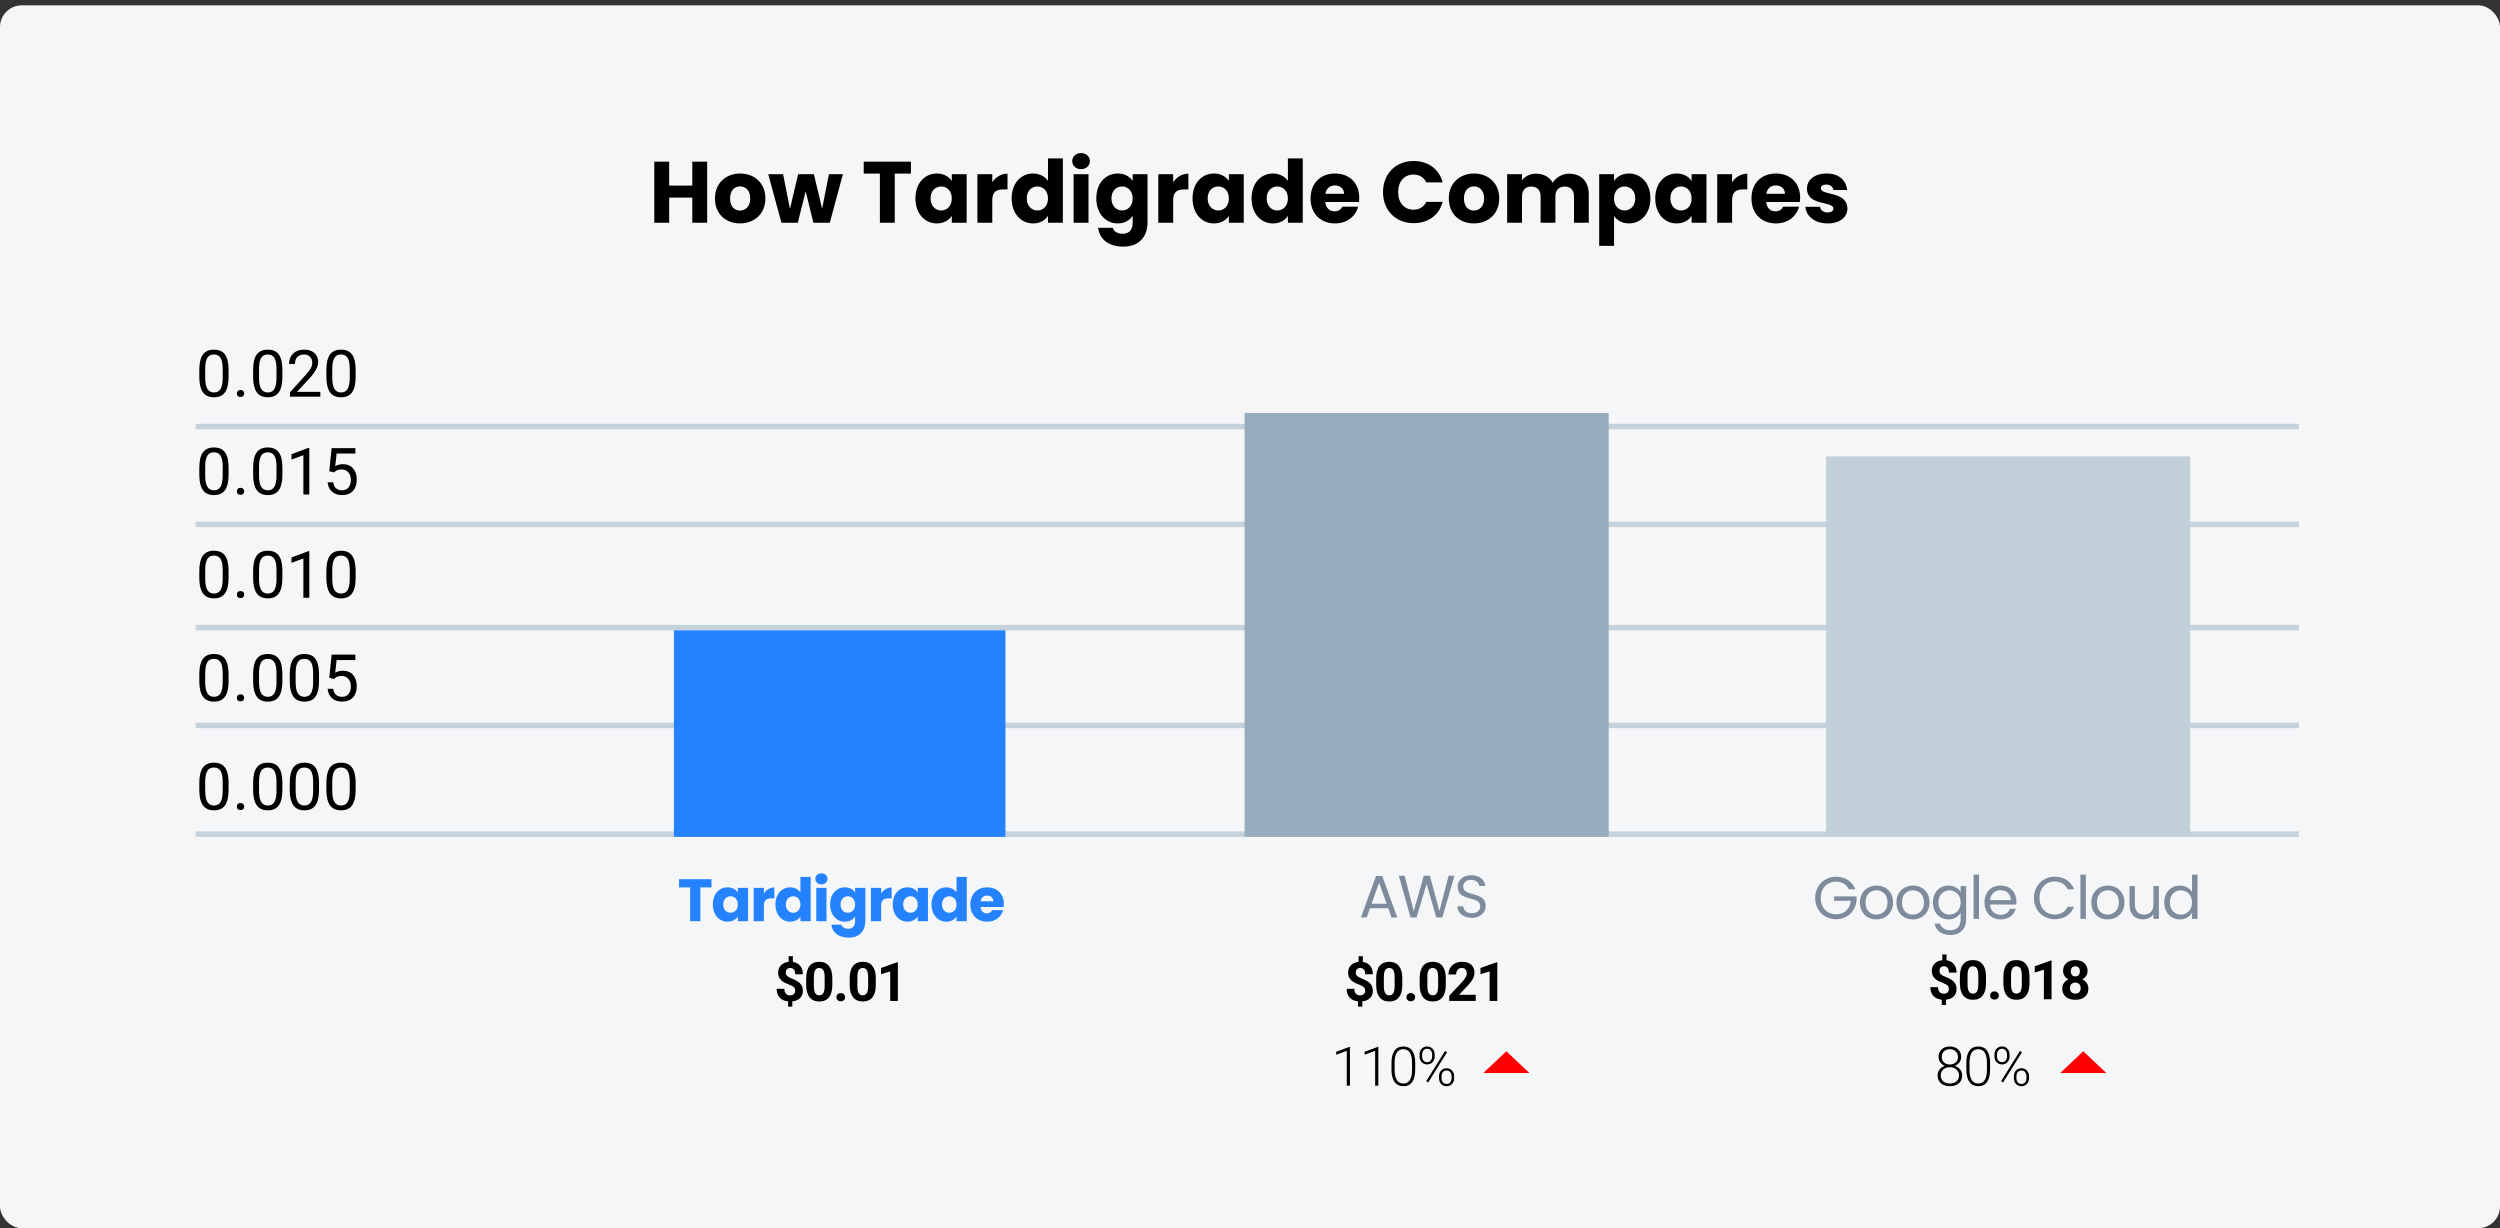 <svg width="460" height="226" viewBox="0 0 460 226" fill="none" xmlns="http://www.w3.org/2000/svg">
<rect x="0" y="0" width="460" height="226" fill="#333333" stroke="none"/>
<rect y="0.982" width="460" height="225" rx="4" fill="#F4F6F8"/>
<path d="M127.382 40.982H130.118V29.75H127.382V34.15H123.126V29.75H120.39V40.982H123.126V36.358H127.382V40.982ZM140.83 36.518C140.83 33.686 138.814 31.926 136.19 31.926C133.582 31.926 131.55 33.686 131.55 36.518C131.55 39.35 133.534 41.11 136.158 41.11C138.782 41.11 140.83 39.35 140.83 36.518ZM134.334 36.518C134.334 34.998 135.198 34.294 136.19 34.294C137.15 34.294 138.046 34.998 138.046 36.518C138.046 38.022 137.134 38.742 136.158 38.742C135.166 38.742 134.334 38.022 134.334 36.518ZM143.785 40.982H146.793L148.249 35.19L149.657 40.982H152.681L155.097 32.054H152.521L151.273 38.406L149.753 32.054H146.857L145.353 38.438L144.089 32.054H141.353L143.785 40.982ZM158.923 31.942H161.899V40.982H164.635V31.942H167.611V29.75H158.923V31.942ZM168.44 36.502C168.44 39.318 170.184 41.11 172.36 41.11C173.688 41.11 174.632 40.502 175.128 39.718V40.982H177.864V32.054H175.128V33.318C174.648 32.534 173.704 31.926 172.376 31.926C170.184 31.926 168.44 33.686 168.44 36.502ZM175.128 36.518C175.128 37.942 174.216 38.726 173.176 38.726C172.152 38.726 171.224 37.926 171.224 36.502C171.224 35.078 172.152 34.31 173.176 34.31C174.216 34.31 175.128 35.094 175.128 36.518ZM182.58 36.838C182.58 35.302 183.332 34.854 184.628 34.854H185.38V31.958C184.18 31.958 183.204 32.598 182.58 33.542V32.054H179.844V40.982H182.58V36.838ZM186.143 36.502C186.143 39.318 187.887 41.11 190.079 41.11C191.391 41.11 192.335 40.518 192.831 39.702V40.982H195.567V29.142H192.831V33.286C192.287 32.47 191.263 31.926 190.079 31.926C187.887 31.926 186.143 33.686 186.143 36.502ZM192.831 36.518C192.831 37.942 191.919 38.726 190.879 38.726C189.855 38.726 188.927 37.926 188.927 36.502C188.927 35.078 189.855 34.31 190.879 34.31C191.919 34.31 192.831 35.094 192.831 36.518ZM197.547 40.982H200.283V32.054H197.547V40.982ZM198.923 31.126C199.883 31.126 200.539 30.47 200.539 29.654C200.539 28.822 199.883 28.166 198.923 28.166C197.947 28.166 197.291 28.822 197.291 29.654C197.291 30.47 197.947 31.126 198.923 31.126ZM201.721 36.502C201.721 39.318 203.465 41.11 205.657 41.11C206.969 41.11 207.913 40.486 208.409 39.702V40.966C208.409 42.47 207.593 43.014 206.553 43.014C205.609 43.014 204.937 42.582 204.761 41.91H202.057C202.297 44.038 204.025 45.382 206.681 45.382C209.769 45.382 211.145 43.35 211.145 40.966V32.054H208.409V33.318C207.929 32.518 206.969 31.926 205.657 31.926C203.465 31.926 201.721 33.686 201.721 36.502ZM208.409 36.518C208.409 37.942 207.497 38.726 206.457 38.726C205.433 38.726 204.505 37.926 204.505 36.502C204.505 35.078 205.433 34.31 206.457 34.31C207.497 34.31 208.409 35.094 208.409 36.518ZM215.861 36.838C215.861 35.302 216.613 34.854 217.909 34.854H218.661V31.958C217.461 31.958 216.485 32.598 215.861 33.542V32.054H213.125V40.982H215.861V36.838ZM219.425 36.502C219.425 39.318 221.169 41.11 223.345 41.11C224.673 41.11 225.617 40.502 226.113 39.718V40.982H228.849V32.054H226.113V33.318C225.633 32.534 224.689 31.926 223.361 31.926C221.169 31.926 219.425 33.686 219.425 36.502ZM226.113 36.518C226.113 37.942 225.201 38.726 224.161 38.726C223.137 38.726 222.209 37.926 222.209 36.502C222.209 35.078 223.137 34.31 224.161 34.31C225.201 34.31 226.113 35.094 226.113 36.518ZM230.284 36.502C230.284 39.318 232.028 41.11 234.22 41.11C235.532 41.11 236.476 40.518 236.972 39.702V40.982H239.708V29.142H236.972V33.286C236.428 32.47 235.404 31.926 234.22 31.926C232.028 31.926 230.284 33.686 230.284 36.502ZM236.972 36.518C236.972 37.942 236.06 38.726 235.02 38.726C233.996 38.726 233.068 37.926 233.068 36.502C233.068 35.078 233.996 34.31 235.02 34.31C236.06 34.31 236.972 35.094 236.972 36.518ZM245.623 34.118C246.535 34.118 247.303 34.678 247.303 35.654H243.879C244.039 34.662 244.727 34.118 245.623 34.118ZM249.895 38.022H246.983C246.759 38.502 246.327 38.886 245.559 38.886C244.679 38.886 243.959 38.342 243.863 37.174H250.055C250.087 36.902 250.103 36.63 250.103 36.374C250.103 33.654 248.263 31.926 245.655 31.926C242.999 31.926 241.143 33.686 241.143 36.518C241.143 39.35 243.031 41.11 245.655 41.11C247.879 41.11 249.463 39.766 249.895 38.022ZM254.473 35.35C254.473 38.71 256.809 41.062 260.121 41.062C262.793 41.062 264.809 39.574 265.449 37.142H262.441C261.977 38.102 261.129 38.582 260.089 38.582C258.409 38.582 257.257 37.334 257.257 35.35C257.257 33.366 258.409 32.118 260.089 32.118C261.129 32.118 261.977 32.598 262.441 33.558H265.449C264.809 31.126 262.793 29.622 260.121 29.622C256.809 29.622 254.473 31.99 254.473 35.35ZM275.861 36.518C275.861 33.686 273.845 31.926 271.221 31.926C268.613 31.926 266.581 33.686 266.581 36.518C266.581 39.35 268.565 41.11 271.189 41.11C273.813 41.11 275.861 39.35 275.861 36.518ZM269.365 36.518C269.365 34.998 270.229 34.294 271.221 34.294C272.181 34.294 273.077 34.998 273.077 36.518C273.077 38.022 272.165 38.742 271.189 38.742C270.197 38.742 269.365 38.022 269.365 36.518ZM289.616 40.982H292.336V35.766C292.336 33.366 290.912 31.958 288.704 31.958C287.408 31.958 286.288 32.678 285.696 33.622C285.088 32.55 284 31.958 282.656 31.958C281.488 31.958 280.576 32.454 280.048 33.174V32.054H277.312V40.982H280.048V36.134C280.048 34.966 280.72 34.326 281.76 34.326C282.8 34.326 283.472 34.966 283.472 36.134V40.982H286.192V36.134C286.192 34.966 286.864 34.326 287.904 34.326C288.944 34.326 289.616 34.966 289.616 36.134V40.982ZM296.986 33.318V32.054H294.25V45.238H296.986V39.734C297.482 40.486 298.426 41.11 299.738 41.11C301.93 41.11 303.674 39.318 303.674 36.502C303.674 33.686 301.93 31.926 299.738 31.926C298.426 31.926 297.482 32.534 296.986 33.318ZM300.89 36.502C300.89 37.926 299.962 38.726 298.922 38.726C297.898 38.726 296.97 37.942 296.97 36.518C296.97 35.094 297.898 34.31 298.922 34.31C299.962 34.31 300.89 35.078 300.89 36.502ZM304.565 36.502C304.565 39.318 306.309 41.11 308.485 41.11C309.813 41.11 310.757 40.502 311.253 39.718V40.982H313.989V32.054H311.253V33.318C310.773 32.534 309.829 31.926 308.501 31.926C306.309 31.926 304.565 33.686 304.565 36.502ZM311.253 36.518C311.253 37.942 310.341 38.726 309.301 38.726C308.277 38.726 307.349 37.926 307.349 36.502C307.349 35.078 308.277 34.31 309.301 34.31C310.341 34.31 311.253 35.094 311.253 36.518ZM318.705 36.838C318.705 35.302 319.457 34.854 320.753 34.854H321.505V31.958C320.305 31.958 319.329 32.598 318.705 33.542V32.054H315.969V40.982H318.705V36.838ZM326.748 34.118C327.66 34.118 328.428 34.678 328.428 35.654H325.004C325.164 34.662 325.852 34.118 326.748 34.118ZM331.02 38.022H328.108C327.884 38.502 327.452 38.886 326.684 38.886C325.804 38.886 325.084 38.342 324.988 37.174H331.18C331.212 36.902 331.228 36.63 331.228 36.374C331.228 33.654 329.388 31.926 326.78 31.926C324.124 31.926 322.268 33.686 322.268 36.518C322.268 39.35 324.156 41.11 326.78 41.11C329.004 41.11 330.588 39.766 331.02 38.022ZM339.92 38.39C339.872 35.062 335.04 36.07 335.04 34.646C335.04 34.214 335.392 33.958 336.032 33.958C336.8 33.958 337.264 34.358 337.344 34.966H339.872C339.696 33.206 338.416 31.926 336.112 31.926C333.776 31.926 332.48 33.174 332.48 34.694C332.48 37.974 337.344 36.934 337.344 38.374C337.344 38.774 336.976 39.094 336.272 39.094C335.52 39.094 334.96 38.678 334.896 38.054H332.192C332.32 39.782 333.92 41.11 336.304 41.11C338.544 41.11 339.92 39.942 339.92 38.39Z" fill="black"/>
<path d="M42.059 145.344C42.059 146.613 41.842 147.557 41.408 148.174C40.975 148.791 40.297 149.1 39.375 149.1C38.465 149.1 37.791 148.799 37.353 148.197C36.916 147.592 36.69 146.689 36.674 145.49V144.043C36.674 142.789 36.891 141.857 37.324 141.248C37.758 140.639 38.438 140.334 39.363 140.334C40.281 140.334 40.957 140.629 41.391 141.219C41.824 141.805 42.047 142.711 42.059 143.938V145.344ZM40.975 143.861C40.975 142.943 40.846 142.275 40.588 141.857C40.33 141.436 39.922 141.225 39.363 141.225C38.809 141.225 38.404 141.434 38.15 141.852C37.897 142.27 37.766 142.912 37.758 143.779V145.514C37.758 146.436 37.891 147.117 38.156 147.559C38.426 147.996 38.832 148.215 39.375 148.215C39.91 148.215 40.307 148.008 40.565 147.594C40.826 147.18 40.963 146.527 40.975 145.637V143.861ZM43.582 148.414C43.582 148.227 43.637 148.07 43.746 147.945C43.859 147.82 44.027 147.758 44.25 147.758C44.473 147.758 44.641 147.82 44.754 147.945C44.871 148.07 44.93 148.227 44.93 148.414C44.93 148.594 44.871 148.744 44.754 148.865C44.641 148.986 44.473 149.047 44.25 149.047C44.027 149.047 43.859 148.986 43.746 148.865C43.637 148.744 43.582 148.594 43.582 148.414ZM51.961 145.344C51.961 146.613 51.744 147.557 51.31 148.174C50.877 148.791 50.199 149.1 49.277 149.1C48.367 149.1 47.693 148.799 47.256 148.197C46.818 147.592 46.592 146.689 46.576 145.49V144.043C46.576 142.789 46.793 141.857 47.227 141.248C47.66 140.639 48.34 140.334 49.266 140.334C50.184 140.334 50.859 140.629 51.293 141.219C51.727 141.805 51.949 142.711 51.961 143.938V145.344ZM50.877 143.861C50.877 142.943 50.748 142.275 50.49 141.857C50.232 141.436 49.824 141.225 49.266 141.225C48.711 141.225 48.307 141.434 48.053 141.852C47.799 142.27 47.668 142.912 47.66 143.779V145.514C47.66 146.436 47.793 147.117 48.059 147.559C48.328 147.996 48.734 148.215 49.277 148.215C49.812 148.215 50.209 148.008 50.467 147.594C50.728 147.18 50.865 146.527 50.877 145.637V143.861ZM58.699 145.344C58.699 146.613 58.482 147.557 58.049 148.174C57.615 148.791 56.938 149.1 56.016 149.1C55.105 149.1 54.432 148.799 53.994 148.197C53.557 147.592 53.33 146.689 53.315 145.49V144.043C53.315 142.789 53.531 141.857 53.965 141.248C54.398 140.639 55.078 140.334 56.004 140.334C56.922 140.334 57.598 140.629 58.031 141.219C58.465 141.805 58.688 142.711 58.699 143.938V145.344ZM57.615 143.861C57.615 142.943 57.486 142.275 57.228 141.857C56.971 141.436 56.562 141.225 56.004 141.225C55.449 141.225 55.045 141.434 54.791 141.852C54.537 142.27 54.406 142.912 54.398 143.779V145.514C54.398 146.436 54.531 147.117 54.797 147.559C55.066 147.996 55.473 148.215 56.016 148.215C56.551 148.215 56.947 148.008 57.205 147.594C57.467 147.18 57.603 146.527 57.615 145.637V143.861ZM65.438 145.344C65.438 146.613 65.221 147.557 64.787 148.174C64.353 148.791 63.676 149.1 62.754 149.1C61.844 149.1 61.17 148.799 60.732 148.197C60.295 147.592 60.068 146.689 60.053 145.49V144.043C60.053 142.789 60.27 141.857 60.703 141.248C61.137 140.639 61.816 140.334 62.742 140.334C63.66 140.334 64.336 140.629 64.769 141.219C65.203 141.805 65.426 142.711 65.438 143.938V145.344ZM64.353 143.861C64.353 142.943 64.225 142.275 63.967 141.857C63.709 141.436 63.301 141.225 62.742 141.225C62.188 141.225 61.783 141.434 61.529 141.852C61.275 142.27 61.145 142.912 61.137 143.779V145.514C61.137 146.436 61.27 147.117 61.535 147.559C61.805 147.996 62.211 148.215 62.754 148.215C63.289 148.215 63.685 148.008 63.943 147.594C64.205 147.18 64.342 146.527 64.353 145.637V143.861Z" fill="black"/>
<path d="M42.059 125.344C42.059 126.613 41.842 127.557 41.408 128.174C40.975 128.791 40.297 129.1 39.375 129.1C38.465 129.1 37.791 128.799 37.353 128.197C36.916 127.592 36.69 126.689 36.674 125.49V124.043C36.674 122.789 36.891 121.857 37.324 121.248C37.758 120.639 38.438 120.334 39.363 120.334C40.281 120.334 40.957 120.629 41.391 121.219C41.824 121.805 42.047 122.711 42.059 123.938V125.344ZM40.975 123.861C40.975 122.943 40.846 122.275 40.588 121.857C40.33 121.436 39.922 121.225 39.363 121.225C38.809 121.225 38.404 121.434 38.15 121.852C37.897 122.27 37.766 122.912 37.758 123.779V125.514C37.758 126.436 37.891 127.117 38.156 127.559C38.426 127.996 38.832 128.215 39.375 128.215C39.91 128.215 40.307 128.008 40.565 127.594C40.826 127.18 40.963 126.527 40.975 125.637V123.861ZM43.582 128.414C43.582 128.227 43.637 128.07 43.746 127.945C43.859 127.82 44.027 127.758 44.25 127.758C44.473 127.758 44.641 127.82 44.754 127.945C44.871 128.07 44.93 128.227 44.93 128.414C44.93 128.594 44.871 128.744 44.754 128.865C44.641 128.986 44.473 129.047 44.25 129.047C44.027 129.047 43.859 128.986 43.746 128.865C43.637 128.744 43.582 128.594 43.582 128.414ZM51.961 125.344C51.961 126.613 51.744 127.557 51.31 128.174C50.877 128.791 50.199 129.1 49.277 129.1C48.367 129.1 47.693 128.799 47.256 128.197C46.818 127.592 46.592 126.689 46.576 125.49V124.043C46.576 122.789 46.793 121.857 47.227 121.248C47.66 120.639 48.34 120.334 49.266 120.334C50.184 120.334 50.859 120.629 51.293 121.219C51.727 121.805 51.949 122.711 51.961 123.938V125.344ZM50.877 123.861C50.877 122.943 50.748 122.275 50.49 121.857C50.232 121.436 49.824 121.225 49.266 121.225C48.711 121.225 48.307 121.434 48.053 121.852C47.799 122.27 47.668 122.912 47.66 123.779V125.514C47.66 126.436 47.793 127.117 48.059 127.559C48.328 127.996 48.734 128.215 49.277 128.215C49.812 128.215 50.209 128.008 50.467 127.594C50.728 127.18 50.865 126.527 50.877 125.637V123.861ZM58.699 125.344C58.699 126.613 58.482 127.557 58.049 128.174C57.615 128.791 56.938 129.1 56.016 129.1C55.105 129.1 54.432 128.799 53.994 128.197C53.557 127.592 53.33 126.689 53.315 125.49V124.043C53.315 122.789 53.531 121.857 53.965 121.248C54.398 120.639 55.078 120.334 56.004 120.334C56.922 120.334 57.598 120.629 58.031 121.219C58.465 121.805 58.688 122.711 58.699 123.938V125.344ZM57.615 123.861C57.615 122.943 57.486 122.275 57.228 121.857C56.971 121.436 56.562 121.225 56.004 121.225C55.449 121.225 55.045 121.434 54.791 121.852C54.537 122.27 54.406 122.912 54.398 123.779V125.514C54.398 126.436 54.531 127.117 54.797 127.559C55.066 127.996 55.473 128.215 56.016 128.215C56.551 128.215 56.947 128.008 57.205 127.594C57.467 127.18 57.603 126.527 57.615 125.637V123.861ZM60.586 124.705L61.02 120.451H65.391V121.453H61.94L61.682 123.779C62.1 123.533 62.574 123.41 63.105 123.41C63.883 123.41 64.5 123.668 64.957 124.184C65.414 124.695 65.643 125.389 65.643 126.264C65.643 127.143 65.404 127.836 64.928 128.344C64.455 128.848 63.793 129.1 62.941 129.1C62.188 129.1 61.572 128.891 61.096 128.473C60.619 128.055 60.348 127.477 60.281 126.738H61.307C61.373 127.227 61.547 127.596 61.828 127.846C62.109 128.092 62.48 128.215 62.941 128.215C63.445 128.215 63.84 128.043 64.125 127.699C64.414 127.355 64.559 126.881 64.559 126.275C64.559 125.705 64.402 125.248 64.09 124.904C63.781 124.557 63.369 124.383 62.853 124.383C62.381 124.383 62.01 124.486 61.74 124.693L61.453 124.928L60.586 124.705Z" fill="black"/>
<path d="M42.059 106.344C42.059 107.613 41.842 108.557 41.408 109.174C40.975 109.791 40.297 110.1 39.375 110.1C38.465 110.1 37.791 109.799 37.353 109.197C36.916 108.592 36.69 107.689 36.674 106.49V105.043C36.674 103.789 36.891 102.857 37.324 102.248C37.758 101.639 38.438 101.334 39.363 101.334C40.281 101.334 40.957 101.629 41.391 102.219C41.824 102.805 42.047 103.711 42.059 104.938V106.344ZM40.975 104.861C40.975 103.943 40.846 103.275 40.588 102.857C40.33 102.436 39.922 102.225 39.363 102.225C38.809 102.225 38.404 102.434 38.15 102.852C37.897 103.27 37.766 103.912 37.758 104.779V106.514C37.758 107.436 37.891 108.117 38.156 108.559C38.426 108.996 38.832 109.215 39.375 109.215C39.91 109.215 40.307 109.008 40.565 108.594C40.826 108.18 40.963 107.527 40.975 106.637V104.861ZM43.582 109.414C43.582 109.227 43.637 109.07 43.746 108.945C43.859 108.82 44.027 108.758 44.25 108.758C44.473 108.758 44.641 108.82 44.754 108.945C44.871 109.07 44.93 109.227 44.93 109.414C44.93 109.594 44.871 109.744 44.754 109.865C44.641 109.986 44.473 110.047 44.25 110.047C44.027 110.047 43.859 109.986 43.746 109.865C43.637 109.744 43.582 109.594 43.582 109.414ZM51.961 106.344C51.961 107.613 51.744 108.557 51.31 109.174C50.877 109.791 50.199 110.1 49.277 110.1C48.367 110.1 47.693 109.799 47.256 109.197C46.818 108.592 46.592 107.689 46.576 106.49V105.043C46.576 103.789 46.793 102.857 47.227 102.248C47.66 101.639 48.34 101.334 49.266 101.334C50.184 101.334 50.859 101.629 51.293 102.219C51.727 102.805 51.949 103.711 51.961 104.938V106.344ZM50.877 104.861C50.877 103.943 50.748 103.275 50.49 102.857C50.232 102.436 49.824 102.225 49.266 102.225C48.711 102.225 48.307 102.434 48.053 102.852C47.799 103.27 47.668 103.912 47.66 104.779V106.514C47.66 107.436 47.793 108.117 48.059 108.559C48.328 108.996 48.734 109.215 49.277 109.215C49.812 109.215 50.209 109.008 50.467 108.594C50.728 108.18 50.865 107.527 50.877 106.637V104.861ZM56.912 109.982H55.822V102.758L53.637 103.561V102.576L56.742 101.41H56.912V109.982ZM65.438 106.344C65.438 107.613 65.221 108.557 64.787 109.174C64.353 109.791 63.676 110.1 62.754 110.1C61.844 110.1 61.17 109.799 60.732 109.197C60.295 108.592 60.068 107.689 60.053 106.49V105.043C60.053 103.789 60.27 102.857 60.703 102.248C61.137 101.639 61.816 101.334 62.742 101.334C63.66 101.334 64.336 101.629 64.769 102.219C65.203 102.805 65.426 103.711 65.438 104.938V106.344ZM64.353 104.861C64.353 103.943 64.225 103.275 63.967 102.857C63.709 102.436 63.301 102.225 62.742 102.225C62.188 102.225 61.783 102.434 61.529 102.852C61.275 103.27 61.145 103.912 61.137 104.779V106.514C61.137 107.436 61.27 108.117 61.535 108.559C61.805 108.996 62.211 109.215 62.754 109.215C63.289 109.215 63.685 109.008 63.943 108.594C64.205 108.18 64.342 107.527 64.353 106.637V104.861Z" fill="black"/>
<path d="M42.059 87.344C42.059 88.613 41.842 89.557 41.408 90.174C40.975 90.791 40.297 91.1 39.375 91.1C38.465 91.1 37.791 90.799 37.353 90.197C36.916 89.592 36.69 88.689 36.674 87.49V86.043C36.674 84.789 36.891 83.857 37.324 83.248C37.758 82.639 38.438 82.334 39.363 82.334C40.281 82.334 40.957 82.629 41.391 83.219C41.824 83.805 42.047 84.711 42.059 85.938V87.344ZM40.975 85.861C40.975 84.943 40.846 84.275 40.588 83.857C40.33 83.436 39.922 83.225 39.363 83.225C38.809 83.225 38.404 83.434 38.15 83.852C37.897 84.269 37.766 84.912 37.758 85.779V87.514C37.758 88.436 37.891 89.117 38.156 89.559C38.426 89.996 38.832 90.215 39.375 90.215C39.91 90.215 40.307 90.008 40.565 89.594C40.826 89.18 40.963 88.527 40.975 87.637V85.861ZM43.582 90.414C43.582 90.227 43.637 90.07 43.746 89.945C43.859 89.82 44.027 89.758 44.25 89.758C44.473 89.758 44.641 89.82 44.754 89.945C44.871 90.07 44.93 90.227 44.93 90.414C44.93 90.594 44.871 90.744 44.754 90.865C44.641 90.986 44.473 91.047 44.25 91.047C44.027 91.047 43.859 90.986 43.746 90.865C43.637 90.744 43.582 90.594 43.582 90.414ZM51.961 87.344C51.961 88.613 51.744 89.557 51.31 90.174C50.877 90.791 50.199 91.1 49.277 91.1C48.367 91.1 47.693 90.799 47.256 90.197C46.818 89.592 46.592 88.689 46.576 87.49V86.043C46.576 84.789 46.793 83.857 47.227 83.248C47.66 82.639 48.34 82.334 49.266 82.334C50.184 82.334 50.859 82.629 51.293 83.219C51.727 83.805 51.949 84.711 51.961 85.938V87.344ZM50.877 85.861C50.877 84.943 50.748 84.275 50.49 83.857C50.232 83.436 49.824 83.225 49.266 83.225C48.711 83.225 48.307 83.434 48.053 83.852C47.799 84.269 47.668 84.912 47.66 85.779V87.514C47.66 88.436 47.793 89.117 48.059 89.559C48.328 89.996 48.734 90.215 49.277 90.215C49.812 90.215 50.209 90.008 50.467 89.594C50.728 89.18 50.865 88.527 50.877 87.637V85.861ZM56.912 90.982H55.822V83.758L53.637 84.561V83.576L56.742 82.41H56.912V90.982ZM60.586 86.705L61.02 82.451H65.391V83.453H61.94L61.682 85.779C62.1 85.533 62.574 85.41 63.105 85.41C63.883 85.41 64.5 85.668 64.957 86.184C65.414 86.695 65.643 87.389 65.643 88.264C65.643 89.143 65.404 89.836 64.928 90.344C64.455 90.848 63.793 91.1 62.941 91.1C62.188 91.1 61.572 90.891 61.096 90.473C60.619 90.055 60.348 89.477 60.281 88.738H61.307C61.373 89.227 61.547 89.596 61.828 89.846C62.109 90.092 62.48 90.215 62.941 90.215C63.445 90.215 63.84 90.043 64.125 89.699C64.414 89.356 64.559 88.881 64.559 88.275C64.559 87.705 64.402 87.248 64.09 86.904C63.781 86.557 63.369 86.383 62.853 86.383C62.381 86.383 62.01 86.486 61.74 86.693L61.453 86.928L60.586 86.705Z" fill="black"/>
<path d="M42.059 69.344C42.059 70.613 41.842 71.557 41.408 72.174C40.975 72.791 40.297 73.1 39.375 73.1C38.465 73.1 37.791 72.799 37.353 72.197C36.916 71.592 36.69 70.689 36.674 69.49V68.043C36.674 66.789 36.891 65.857 37.324 65.248C37.758 64.639 38.438 64.334 39.363 64.334C40.281 64.334 40.957 64.629 41.391 65.219C41.824 65.805 42.047 66.711 42.059 67.938V69.344ZM40.975 67.861C40.975 66.943 40.846 66.275 40.588 65.857C40.33 65.436 39.922 65.225 39.363 65.225C38.809 65.225 38.404 65.434 38.15 65.852C37.897 66.269 37.766 66.912 37.758 67.779V69.514C37.758 70.436 37.891 71.117 38.156 71.559C38.426 71.996 38.832 72.215 39.375 72.215C39.91 72.215 40.307 72.008 40.565 71.594C40.826 71.18 40.963 70.527 40.975 69.637V67.861ZM43.582 72.414C43.582 72.227 43.637 72.07 43.746 71.945C43.859 71.82 44.027 71.758 44.25 71.758C44.473 71.758 44.641 71.82 44.754 71.945C44.871 72.07 44.93 72.227 44.93 72.414C44.93 72.594 44.871 72.744 44.754 72.865C44.641 72.986 44.473 73.047 44.25 73.047C44.027 73.047 43.859 72.986 43.746 72.865C43.637 72.744 43.582 72.594 43.582 72.414ZM51.961 69.344C51.961 70.613 51.744 71.557 51.31 72.174C50.877 72.791 50.199 73.1 49.277 73.1C48.367 73.1 47.693 72.799 47.256 72.197C46.818 71.592 46.592 70.689 46.576 69.49V68.043C46.576 66.789 46.793 65.857 47.227 65.248C47.66 64.639 48.34 64.334 49.266 64.334C50.184 64.334 50.859 64.629 51.293 65.219C51.727 65.805 51.949 66.711 51.961 67.938V69.344ZM50.877 67.861C50.877 66.943 50.748 66.275 50.49 65.857C50.232 65.436 49.824 65.225 49.266 65.225C48.711 65.225 48.307 65.434 48.053 65.852C47.799 66.269 47.668 66.912 47.66 67.779V69.514C47.66 70.436 47.793 71.117 48.059 71.559C48.328 71.996 48.734 72.215 49.277 72.215C49.812 72.215 50.209 72.008 50.467 71.594C50.728 71.18 50.865 70.527 50.877 69.637V67.861ZM58.94 72.982H53.35V72.203L56.303 68.922C56.74 68.426 57.041 68.023 57.205 67.715C57.373 67.402 57.457 67.08 57.457 66.748C57.457 66.303 57.322 65.938 57.053 65.652C56.783 65.367 56.424 65.225 55.975 65.225C55.435 65.225 55.016 65.379 54.715 65.688C54.418 65.992 54.27 66.418 54.27 66.965H53.185C53.185 66.18 53.438 65.545 53.941 65.061C54.449 64.576 55.127 64.334 55.975 64.334C56.768 64.334 57.395 64.543 57.855 64.961C58.316 65.375 58.547 65.928 58.547 66.619C58.547 67.459 58.012 68.459 56.941 69.619L54.656 72.098H58.94V72.982ZM65.438 69.344C65.438 70.613 65.221 71.557 64.787 72.174C64.353 72.791 63.676 73.1 62.754 73.1C61.844 73.1 61.17 72.799 60.732 72.197C60.295 71.592 60.068 70.689 60.053 69.49V68.043C60.053 66.789 60.27 65.857 60.703 65.248C61.137 64.639 61.816 64.334 62.742 64.334C63.66 64.334 64.336 64.629 64.769 65.219C65.203 65.805 65.426 66.711 65.438 67.938V69.344ZM64.353 67.861C64.353 66.943 64.225 66.275 63.967 65.857C63.709 65.436 63.301 65.225 62.742 65.225C62.188 65.225 61.783 65.434 61.529 65.852C61.275 66.269 61.145 66.912 61.137 67.779V69.514C61.137 70.436 61.27 71.117 61.535 71.559C61.805 71.996 62.211 72.215 62.754 72.215C63.289 72.215 63.685 72.008 63.943 71.594C64.205 71.18 64.342 70.527 64.353 69.637V67.861Z" fill="black"/>
<line x1="423" y1="153.482" x2="36" y2="153.482" stroke="#96ADBE" stroke-opacity="0.5"/>
<line x1="423" y1="78.482" x2="36" y2="78.482" stroke="#96ADBE" stroke-opacity="0.5"/>
<line x1="423" y1="115.482" x2="36" y2="115.482" stroke="#96ADBE" stroke-opacity="0.5"/>
<line x1="423" y1="96.482" x2="36" y2="96.482" stroke="#96ADBE" stroke-opacity="0.5"/>
<line x1="423" y1="133.482" x2="36" y2="133.482" stroke="#96ADBE" stroke-opacity="0.5"/>
<rect x="229" y="153.982" width="78" height="67" transform="rotate(-90 229 153.982)" fill="#96ADBE"/>
<rect x="336" y="153.982" width="70" height="67" transform="rotate(-90 336 153.982)" fill="#C2D1D9"/>
<rect x="124" y="153.982" width="38" height="61" transform="rotate(-90 124 153.982)" fill="#2582FF"/>
<path d="M256.043 168.808H257.099L254.338 161.185H253.183L250.411 168.808H251.467L252.083 167.103H255.427L256.043 168.808ZM255.141 166.289H252.369L253.755 162.417L255.141 166.289ZM259.534 168.819L260.645 168.808L262.493 162.637L264.275 168.808H265.397L267.619 161.141H266.541L264.858 167.62L263.098 161.141H261.976L260.128 167.642L258.456 161.141H257.389L259.534 168.819ZM273.372 166.718C273.372 163.88 269.236 165.112 269.236 163.132C269.236 162.307 269.885 161.878 270.71 161.9C271.645 161.911 272.129 162.494 272.195 163.011H273.295C273.174 161.845 272.217 161.042 270.754 161.042C269.236 161.042 268.213 161.9 268.213 163.165C268.213 166.014 272.36 164.694 272.36 166.762C272.36 167.488 271.788 168.038 270.82 168.038C269.753 168.038 269.302 167.4 269.236 166.762H268.169C268.191 168.027 269.28 168.885 270.82 168.885C272.481 168.885 273.372 167.807 273.372 166.718Z" fill="#7E8B9C"/>
<path d="M124.942 163.285H126.988V169.5H128.869V163.285H130.915V161.778H124.942V163.285ZM131.161 166.42C131.161 168.356 132.36 169.588 133.856 169.588C134.769 169.588 135.418 169.17 135.759 168.631V169.5H137.64V163.362H135.759V164.231C135.429 163.692 134.78 163.274 133.867 163.274C132.36 163.274 131.161 164.484 131.161 166.42ZM135.759 166.431C135.759 167.41 135.132 167.949 134.417 167.949C133.713 167.949 133.075 167.399 133.075 166.42C133.075 165.441 133.713 164.913 134.417 164.913C135.132 164.913 135.759 165.452 135.759 166.431ZM140.557 166.651C140.557 165.595 141.074 165.287 141.965 165.287H142.482V163.296C141.657 163.296 140.986 163.736 140.557 164.385V163.362H138.676V169.5H140.557V166.651ZM142.682 166.42C142.682 168.356 143.881 169.588 145.388 169.588C146.29 169.588 146.939 169.181 147.28 168.62V169.5H149.161V161.36H147.28V164.209C146.906 163.648 146.202 163.274 145.388 163.274C143.881 163.274 142.682 164.484 142.682 166.42ZM147.28 166.431C147.28 167.41 146.653 167.949 145.938 167.949C145.234 167.949 144.596 167.399 144.596 166.42C144.596 165.441 145.234 164.913 145.938 164.913C146.653 164.913 147.28 165.452 147.28 166.431ZM150.198 169.5H152.079V163.362H150.198V169.5ZM151.144 162.724C151.804 162.724 152.255 162.273 152.255 161.712C152.255 161.14 151.804 160.689 151.144 160.689C150.473 160.689 150.022 161.14 150.022 161.712C150.022 162.273 150.473 162.724 151.144 162.724ZM152.743 166.42C152.743 168.356 153.942 169.588 155.449 169.588C156.351 169.588 157 169.159 157.341 168.62V169.489C157.341 170.523 156.78 170.897 156.065 170.897C155.416 170.897 154.954 170.6 154.833 170.138H152.974C153.139 171.601 154.327 172.525 156.153 172.525C158.276 172.525 159.222 171.128 159.222 169.489V163.362H157.341V164.231C157.011 163.681 156.351 163.274 155.449 163.274C153.942 163.274 152.743 164.484 152.743 166.42ZM157.341 166.431C157.341 167.41 156.714 167.949 155.999 167.949C155.295 167.949 154.657 167.399 154.657 166.42C154.657 165.441 155.295 164.913 155.999 164.913C156.714 164.913 157.341 165.452 157.341 166.431ZM162.139 166.651C162.139 165.595 162.656 165.287 163.547 165.287H164.064V163.296C163.239 163.296 162.568 163.736 162.139 164.385V163.362H160.258V169.5H162.139V166.651ZM164.265 166.42C164.265 168.356 165.464 169.588 166.96 169.588C167.873 169.588 168.522 169.17 168.863 168.631V169.5H170.744V163.362H168.863V164.231C168.533 163.692 167.884 163.274 166.971 163.274C165.464 163.274 164.265 164.484 164.265 166.42ZM168.863 166.431C168.863 167.41 168.236 167.949 167.521 167.949C166.817 167.949 166.179 167.399 166.179 166.42C166.179 165.441 166.817 164.913 167.521 164.913C168.236 164.913 168.863 165.452 168.863 166.431ZM171.406 166.42C171.406 168.356 172.605 169.588 174.112 169.588C175.014 169.588 175.663 169.181 176.004 168.62V169.5H177.885V161.36H176.004V164.209C175.63 163.648 174.926 163.274 174.112 163.274C172.605 163.274 171.406 164.484 171.406 166.42ZM176.004 166.431C176.004 167.41 175.377 167.949 174.662 167.949C173.958 167.949 173.32 167.399 173.32 166.42C173.32 165.441 173.958 164.913 174.662 164.913C175.377 164.913 176.004 165.452 176.004 166.431ZM181.627 164.781C182.254 164.781 182.782 165.166 182.782 165.837H180.428C180.538 165.155 181.011 164.781 181.627 164.781ZM184.564 167.465H182.562C182.408 167.795 182.111 168.059 181.583 168.059C180.978 168.059 180.483 167.685 180.417 166.882H184.674C184.696 166.695 184.707 166.508 184.707 166.332C184.707 164.462 183.442 163.274 181.649 163.274C179.823 163.274 178.547 164.484 178.547 166.431C178.547 168.378 179.845 169.588 181.649 169.588C183.178 169.588 184.267 168.664 184.564 167.465Z" fill="#2582FF"/>
<path d="M337.844 161.318C335.688 161.318 333.994 162.935 333.994 165.234C333.994 167.533 335.688 169.139 337.844 169.139C339.923 169.139 341.43 167.61 341.606 165.707V164.937H337.481V165.751H340.539C340.385 167.269 339.351 168.237 337.844 168.237C336.227 168.237 335.017 167.071 335.017 165.234C335.017 163.386 336.227 162.22 337.844 162.22C338.922 162.22 339.758 162.737 340.176 163.628H341.375C340.803 162.154 339.461 161.318 337.844 161.318ZM348.325 166.048C348.325 164.145 346.994 162.946 345.278 162.946C343.573 162.946 342.231 164.145 342.231 166.048C342.231 167.962 343.529 169.172 345.234 169.172C346.95 169.172 348.325 167.962 348.325 166.048ZM343.254 166.048C343.254 164.53 344.211 163.815 345.267 163.815C346.301 163.815 347.302 164.53 347.302 166.048C347.302 167.577 346.279 168.292 345.234 168.292C344.189 168.292 343.254 167.577 343.254 166.048ZM355.036 166.048C355.036 164.145 353.705 162.946 351.989 162.946C350.284 162.946 348.942 164.145 348.942 166.048C348.942 167.962 350.24 169.172 351.945 169.172C353.661 169.172 355.036 167.962 355.036 166.048ZM349.965 166.048C349.965 164.53 350.922 163.815 351.978 163.815C353.012 163.815 354.013 164.53 354.013 166.048C354.013 167.577 352.99 168.292 351.945 168.292C350.9 168.292 349.965 167.577 349.965 166.048ZM355.654 166.037C355.654 167.907 356.897 169.172 358.514 169.172C359.614 169.172 360.395 168.589 360.758 167.94V169.205C360.758 170.492 359.955 171.174 358.888 171.174C357.898 171.174 357.183 170.679 356.963 169.953H355.973C356.171 171.24 357.304 172.043 358.888 172.043C360.659 172.043 361.77 170.866 361.77 169.205V163.045H360.758V164.145C360.406 163.496 359.614 162.946 358.514 162.946C356.897 162.946 355.654 164.156 355.654 166.037ZM360.758 166.048C360.758 167.467 359.812 168.292 358.712 168.292C357.612 168.292 356.677 167.456 356.677 166.037C356.677 164.618 357.612 163.815 358.712 163.815C359.812 163.815 360.758 164.651 360.758 166.048ZM363.137 169.073H364.138V160.933H363.137V169.073ZM368.082 163.793C369.116 163.793 369.996 164.442 369.985 165.619H366.179C366.289 164.442 367.103 163.793 368.082 163.793ZM370.898 167.214H369.82C369.6 167.863 369.028 168.325 368.126 168.325C367.103 168.325 366.245 167.654 366.168 166.433H370.986C371.008 166.224 371.019 166.048 371.019 165.828C371.019 164.178 369.875 162.946 368.126 162.946C366.366 162.946 365.145 164.145 365.145 166.048C365.145 167.962 366.41 169.172 368.126 169.172C369.622 169.172 370.59 168.314 370.898 167.214ZM374.25 165.234C374.25 167.533 375.933 169.139 378.078 169.139C379.739 169.139 381.059 168.314 381.631 166.84H380.432C380.014 167.753 379.2 168.27 378.078 168.27C376.472 168.27 375.273 167.104 375.273 165.234C375.273 163.353 376.472 162.187 378.078 162.187C379.2 162.187 380.014 162.704 380.432 163.628H381.631C381.059 162.143 379.739 161.307 378.078 161.307C375.933 161.307 374.25 162.935 374.25 165.234ZM382.796 169.073H383.797V160.933H382.796V169.073ZM390.898 166.048C390.898 164.145 389.567 162.946 387.851 162.946C386.146 162.946 384.804 164.145 384.804 166.048C384.804 167.962 386.102 169.172 387.807 169.172C389.523 169.172 390.898 167.962 390.898 166.048ZM385.827 166.048C385.827 164.53 386.784 163.815 387.84 163.815C388.874 163.815 389.875 164.53 389.875 166.048C389.875 167.577 388.852 168.292 387.807 168.292C386.762 168.292 385.827 167.577 385.827 166.048ZM397.236 163.045H396.235V166.356C396.235 167.654 395.542 168.292 394.508 168.292C393.496 168.292 392.825 167.665 392.825 166.444V163.045H391.835V166.576C391.835 168.303 392.924 169.161 394.31 169.161C395.113 169.161 395.85 168.809 396.235 168.182V169.073H397.236V163.045ZM398.227 166.037C398.227 167.907 399.47 169.172 401.087 169.172C402.187 169.172 402.968 168.611 403.331 167.94V169.073H404.343V160.933H403.331V164.123C402.913 163.43 402.044 162.946 401.098 162.946C399.47 162.946 398.227 164.156 398.227 166.037ZM403.331 166.048C403.331 167.467 402.385 168.292 401.285 168.292C400.185 168.292 399.25 167.456 399.25 166.037C399.25 164.618 400.185 163.815 401.285 163.815C402.385 163.815 403.331 164.651 403.331 166.048Z" fill="#7E8B9C"/>
<path d="M251.195 182.306C251.195 182.039 251.12 181.827 250.97 181.671C250.824 181.511 250.573 181.365 250.218 181.231C249.864 181.098 249.558 180.966 249.3 180.836C249.043 180.702 248.822 180.551 248.636 180.382C248.454 180.209 248.311 180.007 248.207 179.776C248.106 179.545 248.055 179.27 248.055 178.951C248.055 178.401 248.231 177.95 248.583 177.599C248.934 177.247 249.401 177.042 249.984 176.983V175.938H250.765V176.998C251.341 177.079 251.792 177.32 252.118 177.721C252.443 178.118 252.606 178.634 252.606 179.269H251.195C251.195 178.878 251.114 178.587 250.951 178.395C250.791 178.199 250.577 178.102 250.306 178.102C250.039 178.102 249.833 178.178 249.686 178.331C249.54 178.481 249.466 178.689 249.466 178.956C249.466 179.203 249.538 179.402 249.681 179.552C249.825 179.701 250.09 179.854 250.477 180.011C250.868 180.167 251.188 180.315 251.439 180.455C251.69 180.592 251.901 180.748 252.074 180.924C252.246 181.096 252.378 181.295 252.469 181.52C252.561 181.741 252.606 182 252.606 182.296C252.606 182.849 252.434 183.299 252.089 183.644C251.743 183.989 251.268 184.192 250.663 184.254V185.226H249.886V184.259C249.219 184.187 248.702 183.951 248.334 183.551C247.969 183.147 247.787 182.612 247.787 181.944H249.198C249.198 182.332 249.289 182.63 249.471 182.838C249.657 183.043 249.922 183.146 250.267 183.146C250.554 183.146 250.78 183.071 250.946 182.921C251.112 182.768 251.195 182.563 251.195 182.306ZM258.024 181.236C258.024 182.219 257.82 182.971 257.413 183.492C257.006 184.013 256.411 184.273 255.626 184.273C254.851 184.273 254.259 184.018 253.849 183.507C253.439 182.996 253.229 182.263 253.219 181.31V180.001C253.219 179.008 253.424 178.255 253.834 177.74C254.248 177.226 254.842 176.969 255.616 176.969C256.391 176.969 256.984 177.224 257.394 177.735C257.804 178.243 258.014 178.974 258.024 179.928V181.236ZM256.613 179.801C256.613 179.212 256.531 178.784 256.368 178.517C256.209 178.246 255.958 178.111 255.616 178.111C255.284 178.111 255.039 178.24 254.879 178.497C254.723 178.751 254.64 179.15 254.63 179.693V181.422C254.63 182.001 254.708 182.433 254.864 182.716C255.024 182.996 255.278 183.136 255.626 183.136C255.971 183.136 256.22 183.001 256.373 182.73C256.526 182.46 256.606 182.047 256.613 181.49V179.801ZM258.788 183.482C258.788 183.258 258.863 183.076 259.013 182.936C259.166 182.796 259.356 182.726 259.584 182.726C259.815 182.726 260.005 182.796 260.155 182.936C260.308 183.076 260.385 183.258 260.385 183.482C260.385 183.704 260.31 183.884 260.16 184.024C260.01 184.161 259.818 184.229 259.584 184.229C259.353 184.229 259.162 184.161 259.013 184.024C258.863 183.884 258.788 183.704 258.788 183.482ZM266.027 181.236C266.027 182.219 265.823 182.971 265.416 183.492C265.009 184.013 264.414 184.273 263.629 184.273C262.855 184.273 262.262 184.018 261.852 183.507C261.442 182.996 261.232 182.263 261.222 181.31V180.001C261.222 179.008 261.427 178.255 261.837 177.74C262.251 177.226 262.845 176.969 263.62 176.969C264.394 176.969 264.987 177.224 265.397 177.735C265.807 178.243 266.017 178.974 266.027 179.928V181.236ZM264.616 179.801C264.616 179.212 264.534 178.784 264.371 178.517C264.212 178.246 263.961 178.111 263.62 178.111C263.287 178.111 263.042 178.24 262.882 178.497C262.726 178.751 262.643 179.15 262.633 179.693V181.422C262.633 182.001 262.711 182.433 262.868 182.716C263.027 182.996 263.281 183.136 263.629 183.136C263.974 183.136 264.223 183.001 264.376 182.73C264.529 182.46 264.609 182.047 264.616 181.49V179.801ZM271.532 184.176H266.659V183.209L268.959 180.758C269.275 180.413 269.507 180.112 269.657 179.854C269.81 179.597 269.887 179.353 269.887 179.122C269.887 178.806 269.807 178.559 269.647 178.38C269.488 178.198 269.26 178.106 268.964 178.106C268.645 178.106 268.393 178.217 268.207 178.438C268.025 178.657 267.934 178.945 267.934 179.303H266.518C266.518 178.87 266.62 178.474 266.825 178.116C267.033 177.758 267.326 177.478 267.704 177.276C268.082 177.071 268.51 176.969 268.988 176.969C269.721 176.969 270.289 177.145 270.692 177.496C271.099 177.848 271.303 178.344 271.303 178.985C271.303 179.337 271.212 179.695 271.029 180.06C270.847 180.424 270.534 180.849 270.092 181.334L268.476 183.038H271.532V184.176ZM275.504 184.176H274.093V178.736L272.409 179.259V178.111L275.353 177.057H275.504V184.176Z" fill="black"/>
<path d="M146.318 182.306C146.318 182.039 146.243 181.827 146.093 181.671C145.946 181.511 145.696 181.365 145.341 181.231C144.986 181.098 144.68 180.966 144.423 180.836C144.166 180.702 143.945 180.551 143.759 180.382C143.577 180.209 143.433 180.007 143.329 179.776C143.228 179.545 143.178 179.27 143.178 178.951C143.178 178.401 143.354 177.95 143.705 177.599C144.057 177.247 144.524 177.042 145.107 176.983V175.938H145.888V176.998C146.464 177.079 146.915 177.32 147.24 177.721C147.566 178.118 147.729 178.634 147.729 179.269H146.318C146.318 178.878 146.236 178.587 146.073 178.395C145.914 178.199 145.699 178.102 145.429 178.102C145.162 178.102 144.955 178.178 144.809 178.331C144.662 178.481 144.589 178.689 144.589 178.956C144.589 179.203 144.661 179.402 144.804 179.552C144.947 179.701 145.212 179.854 145.6 180.011C145.99 180.167 146.311 180.315 146.562 180.455C146.812 180.592 147.024 180.748 147.196 180.924C147.369 181.096 147.501 181.295 147.592 181.52C147.683 181.741 147.729 182 147.729 182.296C147.729 182.849 147.556 183.299 147.211 183.644C146.866 183.989 146.391 184.192 145.785 184.254V185.226H145.009V184.259C144.342 184.187 143.824 183.951 143.456 183.551C143.092 183.147 142.909 182.612 142.909 181.944H144.321C144.321 182.332 144.412 182.63 144.594 182.838C144.779 183.043 145.045 183.146 145.39 183.146C145.676 183.146 145.903 183.071 146.069 182.921C146.235 182.768 146.318 182.563 146.318 182.306ZM153.146 181.236C153.146 182.219 152.943 182.971 152.536 183.492C152.129 184.013 151.533 184.273 150.749 184.273C149.974 184.273 149.382 184.018 148.971 183.507C148.561 182.996 148.351 182.263 148.342 181.31V180.001C148.342 179.008 148.547 178.255 148.957 177.74C149.37 177.226 149.964 176.969 150.739 176.969C151.514 176.969 152.106 177.224 152.516 177.735C152.927 178.243 153.136 178.974 153.146 179.928V181.236ZM151.735 179.801C151.735 179.212 151.654 178.784 151.491 178.517C151.331 178.246 151.081 178.111 150.739 178.111C150.407 178.111 150.161 178.24 150.002 178.497C149.845 178.751 149.762 179.15 149.753 179.693V181.422C149.753 182.001 149.831 182.433 149.987 182.716C150.147 182.996 150.4 183.136 150.749 183.136C151.094 183.136 151.343 183.001 151.496 182.73C151.649 182.46 151.729 182.047 151.735 181.49V179.801ZM153.91 183.482C153.91 183.258 153.985 183.076 154.135 182.936C154.288 182.796 154.479 182.726 154.706 182.726C154.938 182.726 155.128 182.796 155.278 182.936C155.431 183.076 155.507 183.258 155.507 183.482C155.507 183.704 155.432 183.884 155.283 184.024C155.133 184.161 154.941 184.229 154.706 184.229C154.475 184.229 154.285 184.161 154.135 184.024C153.985 183.884 153.91 183.704 153.91 183.482ZM161.149 181.236C161.149 182.219 160.946 182.971 160.539 183.492C160.132 184.013 159.536 184.273 158.752 184.273C157.977 184.273 157.385 184.018 156.975 183.507C156.564 182.996 156.354 182.263 156.345 181.31V180.001C156.345 179.008 156.55 178.255 156.96 177.74C157.373 177.226 157.967 176.969 158.742 176.969C159.517 176.969 160.109 177.224 160.519 177.735C160.93 178.243 161.14 178.974 161.149 179.928V181.236ZM159.738 179.801C159.738 179.212 159.657 178.784 159.494 178.517C159.335 178.246 159.084 178.111 158.742 178.111C158.41 178.111 158.164 178.24 158.005 178.497C157.849 178.751 157.766 179.15 157.756 179.693V181.422C157.756 182.001 157.834 182.433 157.99 182.716C158.15 182.996 158.404 183.136 158.752 183.136C159.097 183.136 159.346 183.001 159.499 182.73C159.652 182.46 159.732 182.047 159.738 181.49V179.801ZM165.209 184.176H163.798V178.736L162.114 179.259V178.111L165.058 177.057H165.209V184.176Z" fill="black"/>
<path d="M358.594 181.994C358.594 181.727 358.519 181.516 358.369 181.36C358.223 181.2 357.972 181.054 357.617 180.92C357.263 180.787 356.957 180.655 356.699 180.525C356.442 180.391 356.221 180.24 356.035 180.071C355.853 179.898 355.71 179.696 355.606 179.465C355.505 179.234 355.454 178.959 355.454 178.64C355.454 178.09 355.63 177.639 355.982 177.287C356.333 176.936 356.8 176.731 357.383 176.672V175.627H358.164V176.687C358.741 176.768 359.191 177.009 359.517 177.409C359.842 177.807 360.005 178.323 360.005 178.957H358.594C358.594 178.567 358.513 178.275 358.35 178.083C358.19 177.888 357.976 177.79 357.705 177.79C357.438 177.79 357.232 177.867 357.085 178.02C356.939 178.17 356.866 178.378 356.866 178.645C356.866 178.892 356.937 179.091 357.08 179.24C357.224 179.39 357.489 179.543 357.876 179.699C358.267 179.856 358.588 180.004 358.838 180.144C359.089 180.281 359.3 180.437 359.473 180.613C359.645 180.785 359.777 180.984 359.868 181.208C359.96 181.43 360.005 181.688 360.005 181.985C360.005 182.538 359.833 182.987 359.488 183.332C359.143 183.677 358.667 183.881 358.062 183.943V184.914H357.285V183.948C356.618 183.876 356.101 183.64 355.733 183.24C355.368 182.836 355.186 182.3 355.186 181.633H356.597C356.597 182.02 356.688 182.318 356.87 182.527C357.056 182.732 357.321 182.834 357.666 182.834C357.953 182.834 358.179 182.759 358.345 182.61C358.511 182.457 358.594 182.252 358.594 181.994ZM365.423 180.925C365.423 181.908 365.219 182.66 364.812 183.181C364.405 183.702 363.81 183.962 363.025 183.962C362.251 183.962 361.658 183.707 361.248 183.196C360.838 182.684 360.628 181.952 360.618 180.998V179.69C360.618 178.697 360.823 177.943 361.233 177.429C361.647 176.915 362.241 176.657 363.015 176.657C363.79 176.657 364.383 176.913 364.793 177.424C365.203 177.932 365.413 178.663 365.423 179.616V180.925ZM364.012 179.49C364.012 178.9 363.93 178.472 363.767 178.205C363.608 177.935 363.357 177.8 363.015 177.8C362.683 177.8 362.438 177.929 362.278 178.186C362.122 178.44 362.039 178.838 362.029 179.382V181.111C362.029 181.69 362.107 182.121 362.264 182.405C362.423 182.684 362.677 182.824 363.025 182.824C363.37 182.824 363.619 182.689 363.772 182.419C363.925 182.149 364.005 181.736 364.012 181.179V179.49ZM366.187 183.171C366.187 182.947 366.262 182.764 366.412 182.624C366.565 182.484 366.755 182.414 366.983 182.414C367.214 182.414 367.404 182.484 367.554 182.624C367.707 182.764 367.784 182.947 367.784 183.171C367.784 183.392 367.709 183.573 367.559 183.713C367.409 183.85 367.217 183.918 366.983 183.918C366.752 183.918 366.561 183.85 366.412 183.713C366.262 183.573 366.187 183.392 366.187 183.171ZM373.426 180.925C373.426 181.908 373.222 182.66 372.815 183.181C372.409 183.702 371.813 183.962 371.028 183.962C370.254 183.962 369.661 183.707 369.251 183.196C368.841 182.684 368.631 181.952 368.621 180.998V179.69C368.621 178.697 368.826 177.943 369.236 177.429C369.65 176.915 370.244 176.657 371.019 176.657C371.793 176.657 372.386 176.913 372.796 177.424C373.206 177.932 373.416 178.663 373.426 179.616V180.925ZM372.015 179.49C372.015 178.9 371.933 178.472 371.77 178.205C371.611 177.935 371.36 177.8 371.019 177.8C370.687 177.8 370.441 177.929 370.281 178.186C370.125 178.44 370.042 178.838 370.032 179.382V181.111C370.032 181.69 370.11 182.121 370.267 182.405C370.426 182.684 370.68 182.824 371.028 182.824C371.373 182.824 371.622 182.689 371.775 182.419C371.928 182.149 372.008 181.736 372.015 181.179V179.49ZM377.486 183.865H376.075V178.425L374.39 178.948V177.8L377.335 176.745H377.486V183.865ZM384.11 178.645C384.11 178.99 384.023 179.296 383.851 179.563C383.678 179.83 383.441 180.043 383.138 180.202C383.483 180.368 383.756 180.598 383.958 180.891C384.16 181.181 384.261 181.522 384.261 181.916C384.261 182.548 384.046 183.047 383.616 183.415C383.187 183.78 382.602 183.962 381.863 183.962C381.124 183.962 380.539 183.778 380.106 183.41C379.673 183.043 379.456 182.545 379.456 181.916C379.456 181.522 379.557 181.179 379.759 180.886C379.961 180.593 380.233 180.365 380.574 180.202C380.272 180.043 380.034 179.83 379.861 179.563C379.692 179.296 379.608 178.99 379.608 178.645C379.608 178.039 379.809 177.558 380.213 177.199C380.617 176.838 381.165 176.657 381.859 176.657C382.549 176.657 383.096 176.837 383.499 177.195C383.906 177.549 384.11 178.033 384.11 178.645ZM382.845 181.814C382.845 181.504 382.755 181.257 382.576 181.072C382.397 180.886 382.156 180.793 381.854 180.793C381.554 180.793 381.315 180.886 381.136 181.072C380.957 181.254 380.867 181.501 380.867 181.814C380.867 182.116 380.955 182.361 381.131 182.546C381.307 182.732 381.551 182.824 381.863 182.824C382.169 182.824 382.409 182.735 382.581 182.556C382.757 182.377 382.845 182.129 382.845 181.814ZM382.698 178.713C382.698 178.436 382.625 178.215 382.479 178.049C382.332 177.88 382.125 177.795 381.859 177.795C381.595 177.795 381.39 177.877 381.243 178.039C381.097 178.202 381.024 178.427 381.024 178.713C381.024 178.996 381.097 179.224 381.243 179.397C381.39 179.569 381.596 179.656 381.863 179.656C382.13 179.656 382.335 179.569 382.479 179.397C382.625 179.224 382.698 178.996 382.698 178.713Z" fill="black"/>
<path d="M248.389 199.762H247.803V193.355L245.869 194.073V193.526L248.291 192.628H248.389V199.762ZM253.611 199.762H253.025V193.355L251.091 194.073V193.526L253.513 192.628H253.611V199.762ZM260.4 196.798C260.4 197.8 260.217 198.562 259.849 199.083C259.481 199.601 258.939 199.859 258.223 199.859C257.52 199.859 256.981 199.605 256.606 199.098C256.232 198.587 256.04 197.844 256.03 196.871V195.597C256.03 194.597 256.216 193.84 256.587 193.326C256.958 192.812 257.5 192.555 258.213 192.555C258.916 192.555 259.453 192.804 259.824 193.302C260.195 193.797 260.387 194.527 260.4 195.494V196.798ZM259.814 195.523C259.814 194.71 259.681 194.094 259.414 193.678C259.15 193.261 258.75 193.053 258.213 193.053C257.686 193.053 257.288 193.256 257.022 193.663C256.755 194.07 256.618 194.671 256.611 195.465V196.861C256.611 197.672 256.748 198.292 257.022 198.722C257.298 199.151 257.699 199.366 258.223 199.366C258.744 199.366 259.137 199.156 259.404 198.736C259.675 198.316 259.811 197.701 259.814 196.891V195.523ZM261.199 194.02C261.199 193.596 261.329 193.246 261.589 192.97C261.853 192.69 262.187 192.55 262.59 192.55C262.994 192.55 263.326 192.69 263.587 192.97C263.85 193.246 263.982 193.606 263.982 194.049V194.396C263.982 194.812 263.852 195.16 263.591 195.44C263.334 195.717 263.004 195.855 262.6 195.855C262.2 195.855 261.866 195.719 261.599 195.445C261.332 195.172 261.199 194.811 261.199 194.361V194.02ZM261.672 194.396C261.672 194.698 261.755 194.947 261.921 195.143C262.091 195.338 262.317 195.436 262.6 195.436C262.877 195.436 263.097 195.338 263.259 195.143C263.425 194.944 263.508 194.688 263.508 194.376V194.02C263.508 193.717 263.424 193.468 263.254 193.272C263.085 193.074 262.864 192.975 262.59 192.975C262.32 192.975 262.099 193.072 261.926 193.268C261.757 193.463 261.672 193.723 261.672 194.049V194.396ZM264.778 198.019C264.778 197.595 264.908 197.245 265.169 196.969C265.432 196.692 265.764 196.554 266.165 196.554C266.565 196.554 266.897 196.692 267.161 196.969C267.428 197.242 267.561 197.604 267.561 198.053V198.399C267.561 198.823 267.429 199.173 267.166 199.449C266.905 199.726 266.575 199.864 266.174 199.864C265.774 199.864 265.44 199.728 265.173 199.454C264.91 199.177 264.778 198.818 264.778 198.375V198.019ZM265.247 198.399C265.247 198.705 265.33 198.956 265.496 199.151C265.665 199.347 265.891 199.444 266.174 199.444C266.454 199.444 266.676 199.347 266.838 199.151C267.004 198.953 267.088 198.694 267.088 198.375V198.019C267.088 197.706 267.003 197.455 266.834 197.267C266.668 197.075 266.445 196.979 266.165 196.979C265.891 196.979 265.67 197.075 265.501 197.267C265.331 197.459 265.247 197.716 265.247 198.038V198.399ZM262.786 199.171L262.42 198.937L265.891 193.38L266.257 193.614L262.786 199.171Z" fill="black"/>
<path d="M277.171 193.43L281.412 197.432H272.93L277.171 193.43Z" fill="#FF0000"/>
<path d="M360.858 194.483C360.858 194.851 360.751 195.182 360.536 195.475C360.321 195.764 360.038 195.978 359.687 196.114C360.097 196.254 360.425 196.48 360.673 196.793C360.92 197.105 361.044 197.467 361.044 197.877C361.044 198.486 360.837 198.969 360.424 199.327C360.01 199.682 359.464 199.859 358.783 199.859C358.096 199.859 357.546 199.682 357.133 199.327C356.723 198.972 356.518 198.489 356.518 197.877C356.518 197.473 356.636 197.114 356.874 196.798C357.112 196.482 357.437 196.254 357.851 196.114C357.499 195.978 357.219 195.764 357.011 195.475C356.802 195.182 356.698 194.851 356.698 194.483C356.698 193.894 356.887 193.425 357.265 193.077C357.646 192.729 358.148 192.555 358.773 192.555C359.398 192.555 359.901 192.73 360.282 193.082C360.666 193.434 360.858 193.901 360.858 194.483ZM360.458 197.882C360.458 197.439 360.3 197.076 359.984 196.793C359.669 196.507 359.265 196.363 358.773 196.363C358.282 196.363 357.88 196.503 357.567 196.783C357.255 197.063 357.099 197.429 357.099 197.882C357.099 198.334 357.25 198.696 357.553 198.966C357.855 199.233 358.266 199.366 358.783 199.366C359.288 199.366 359.693 199.233 359.999 198.966C360.305 198.699 360.458 198.338 360.458 197.882ZM360.272 194.479C360.272 194.072 360.131 193.733 359.848 193.463C359.568 193.189 359.21 193.053 358.773 193.053C358.331 193.053 357.971 193.185 357.694 193.448C357.421 193.709 357.284 194.052 357.284 194.479C357.284 194.895 357.421 195.23 357.694 195.484C357.971 195.738 358.332 195.865 358.778 195.865C359.218 195.865 359.576 195.738 359.853 195.484C360.132 195.227 360.272 194.892 360.272 194.479ZM366.178 196.798C366.178 197.8 365.994 198.562 365.627 199.083C365.259 199.601 364.717 199.859 364.001 199.859C363.297 199.859 362.759 199.605 362.384 199.098C362.01 198.587 361.818 197.844 361.808 196.871V195.597C361.808 194.597 361.994 193.84 362.365 193.326C362.736 192.812 363.278 192.555 363.991 192.555C364.694 192.555 365.231 192.804 365.602 193.302C365.973 193.797 366.165 194.527 366.178 195.494V196.798ZM365.592 195.523C365.592 194.71 365.459 194.094 365.192 193.678C364.928 193.261 364.528 193.053 363.991 193.053C363.463 193.053 363.066 193.256 362.799 193.663C362.532 194.07 362.396 194.671 362.389 195.465V196.861C362.389 197.672 362.526 198.292 362.799 198.722C363.076 199.151 363.476 199.366 364.001 199.366C364.521 199.366 364.915 199.156 365.182 198.736C365.452 198.316 365.589 197.701 365.592 196.891V195.523ZM366.977 194.02C366.977 193.596 367.107 193.246 367.367 192.97C367.631 192.69 367.965 192.55 368.368 192.55C368.772 192.55 369.104 192.69 369.364 192.97C369.628 193.246 369.76 193.606 369.76 194.049V194.396C369.76 194.812 369.63 195.16 369.369 195.44C369.112 195.717 368.782 195.855 368.378 195.855C367.978 195.855 367.644 195.719 367.377 195.445C367.11 195.172 366.977 194.811 366.977 194.361V194.02ZM367.45 194.396C367.45 194.698 367.533 194.947 367.699 195.143C367.869 195.338 368.095 195.436 368.378 195.436C368.655 195.436 368.874 195.338 369.037 195.143C369.203 194.944 369.286 194.688 369.286 194.376V194.02C369.286 193.717 369.202 193.468 369.032 193.272C368.863 193.074 368.642 192.975 368.368 192.975C368.098 192.975 367.877 193.072 367.704 193.268C367.535 193.463 367.45 193.723 367.45 194.049V194.396ZM370.556 198.019C370.556 197.595 370.686 197.245 370.946 196.969C371.21 196.692 371.542 196.554 371.943 196.554C372.343 196.554 372.675 196.692 372.939 196.969C373.206 197.242 373.339 197.604 373.339 198.053V198.399C373.339 198.823 373.207 199.173 372.943 199.449C372.683 199.726 372.353 199.864 371.952 199.864C371.552 199.864 371.218 199.728 370.951 199.454C370.688 199.177 370.556 198.818 370.556 198.375V198.019ZM371.025 198.399C371.025 198.705 371.108 198.956 371.274 199.151C371.443 199.347 371.669 199.444 371.952 199.444C372.232 199.444 372.454 199.347 372.616 199.151C372.782 198.953 372.865 198.694 372.865 198.375V198.019C372.865 197.706 372.781 197.455 372.611 197.267C372.445 197.075 372.222 196.979 371.943 196.979C371.669 196.979 371.448 197.075 371.278 197.267C371.109 197.459 371.025 197.716 371.025 198.038V198.399ZM368.564 199.171L368.197 198.937L371.669 193.38L372.035 193.614L368.564 199.171Z" fill="black"/>
<path d="M383.317 193.43L387.558 197.432H379.076L383.317 193.43Z" fill="#FF0000"/>
</svg>
